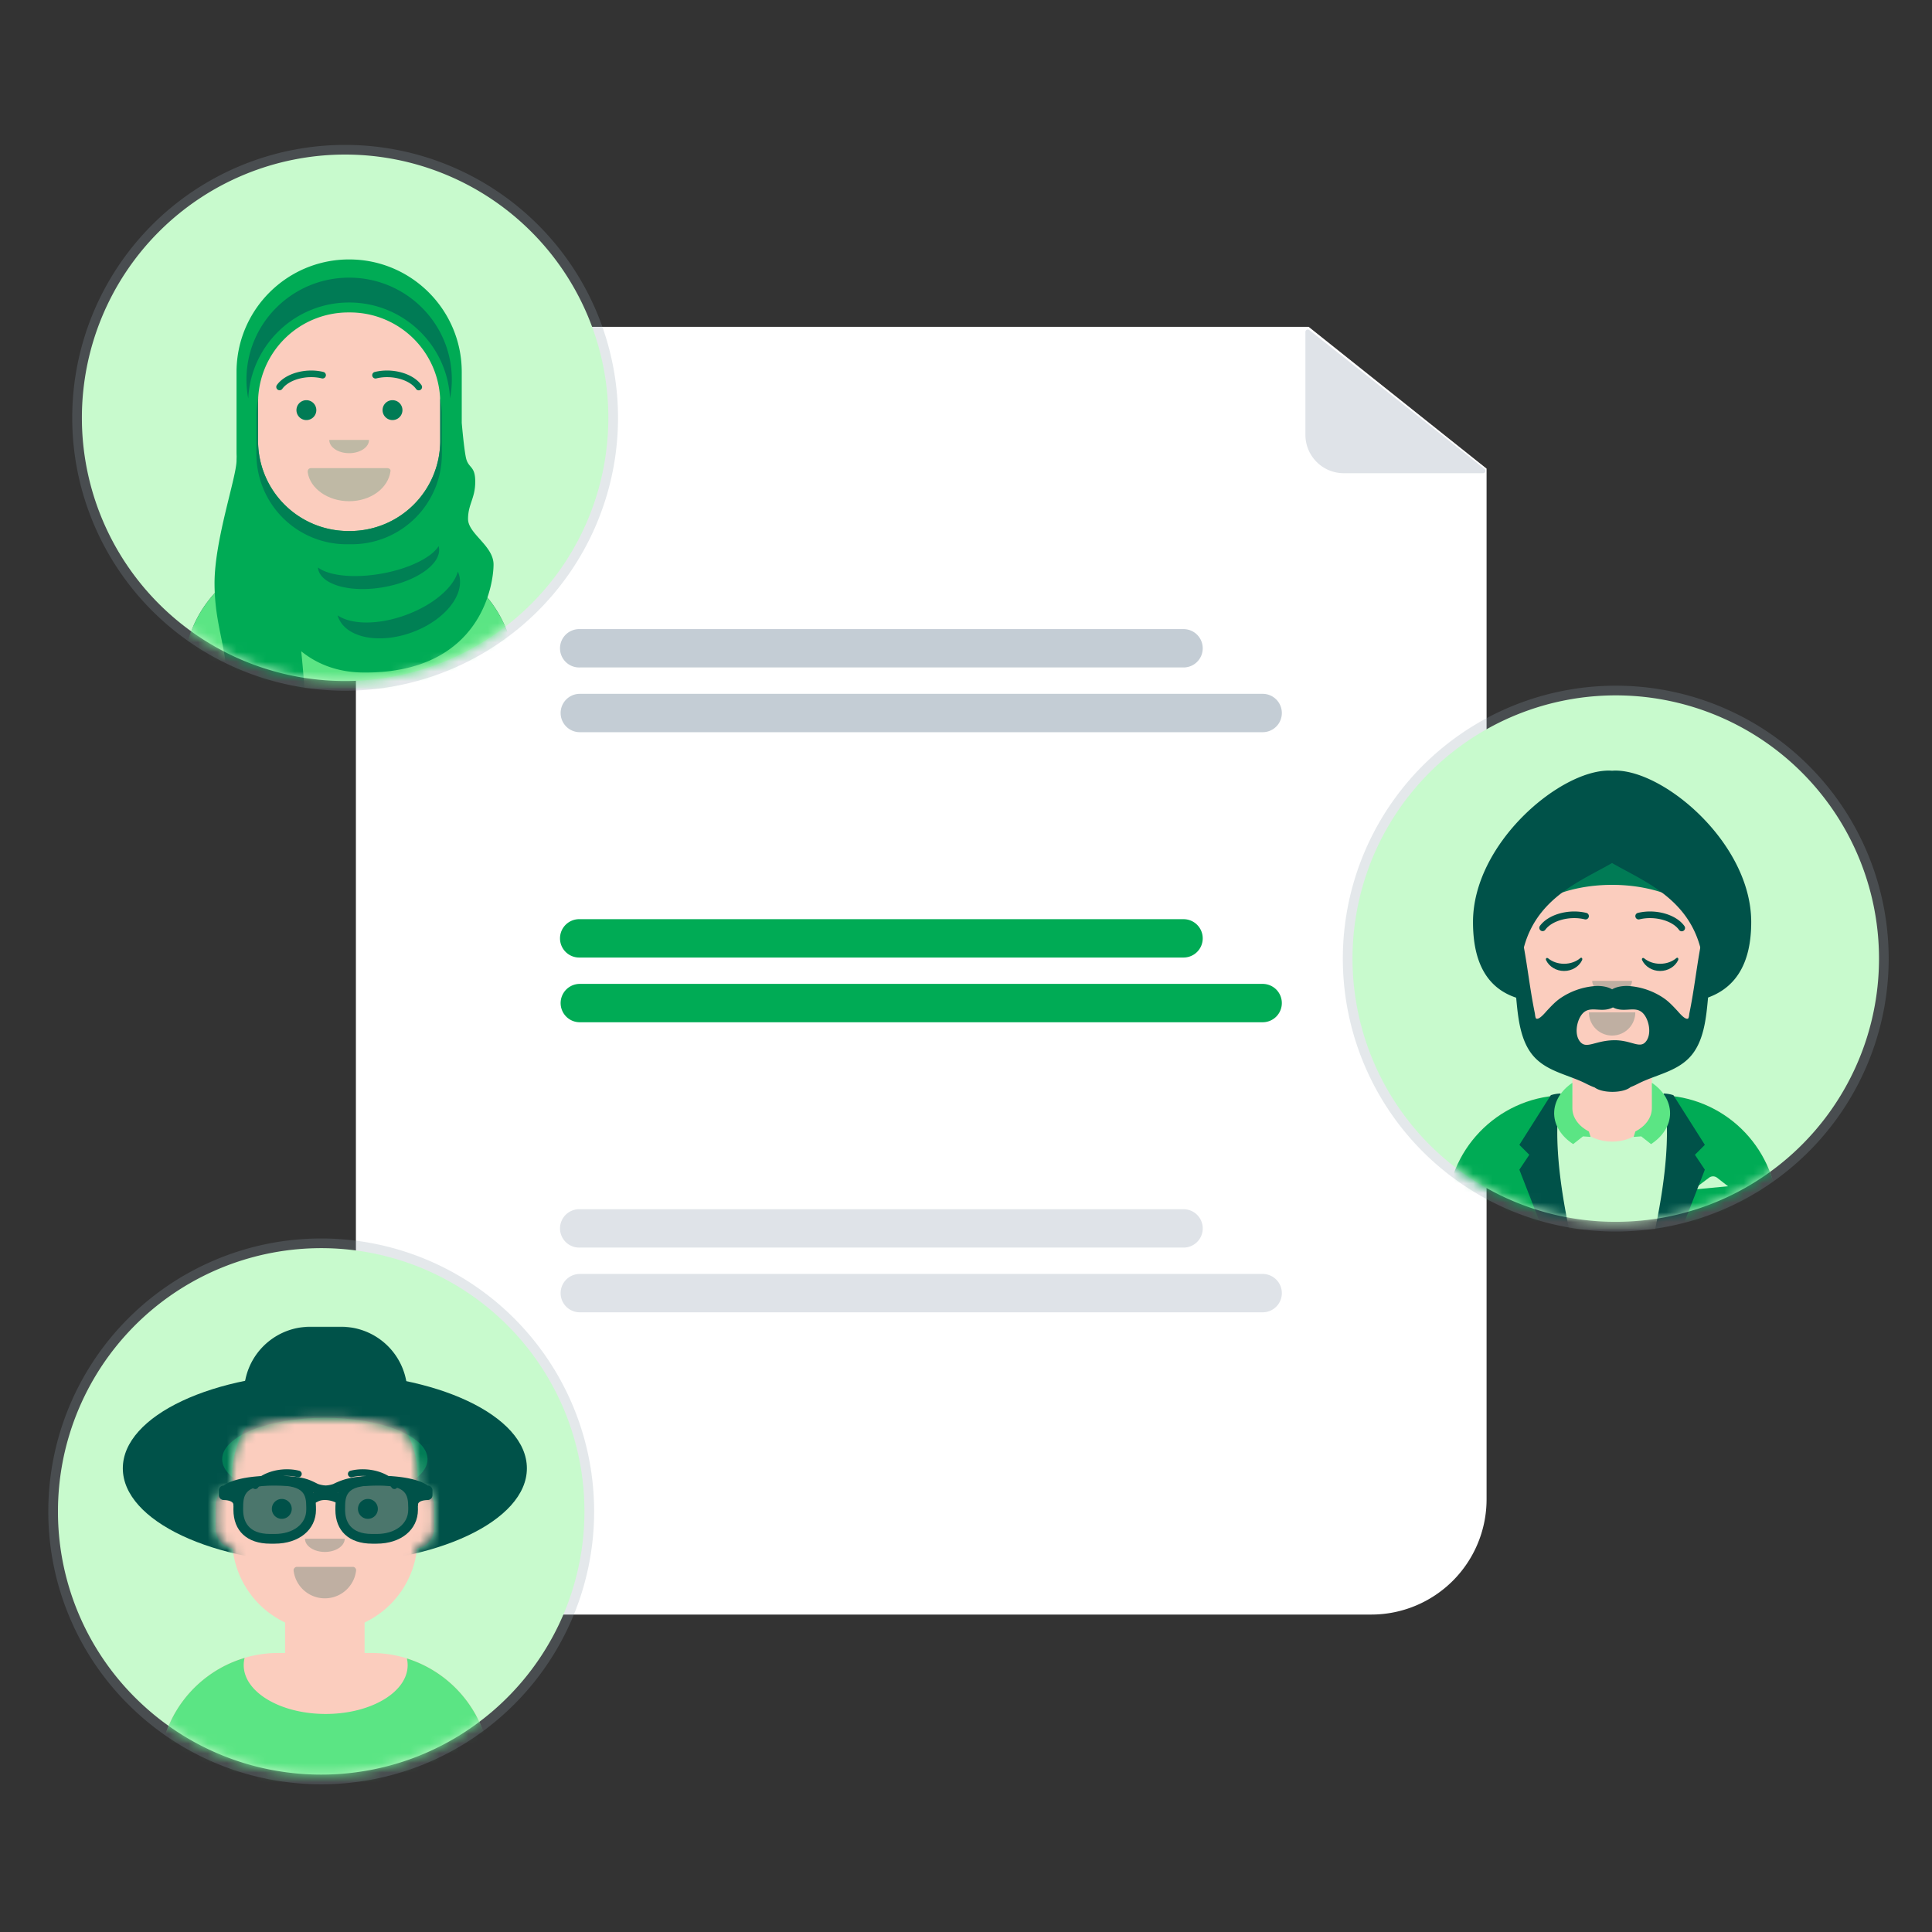 <svg width="100%" height="100%" viewBox="0 0 200 200" xmlns="http://www.w3.org/2000/svg"><rect x="0" y="0" width="200" height="200" fill="#333333" stroke="none"/><path fill="#FFFFFF" d="M141.968 167.139H48.764a11.932 11.932 0 01-11.921-11.921V45.758a11.935 11.935 0 0111.921-11.922h86.712l18.414 14.677v106.705a11.937 11.937 0 01-11.922 11.921z"></path><path fill="#C4CDD5" d="M122.521 69.096h-62.5a1.986 1.986 0 110-3.97h62.5a1.984 1.984 0 110 3.97zM130.711 75.796h-70.69a1.985 1.985 0 010-3.97h70.69a1.98 1.98 0 011.404.581 1.992 1.992 0 01.581 1.404 1.98 1.98 0 01-1.226 1.834c-.24.1-.499.151-.759.151z"></path><path fill="#00AB55" d="M122.521 99.123h-62.5a1.986 1.986 0 110-3.97h62.5a1.984 1.984 0 110 3.97zM130.711 105.823h-70.69a1.98 1.98 0 01-1.834-1.226 1.986 1.986 0 011.835-2.745h70.689a1.995 1.995 0 011.404.582 1.988 1.988 0 010 2.807 1.99 1.99 0 01-1.404.582z"></path><path fill="#DFE3E8" d="M122.522 129.149h-62.5a1.986 1.986 0 110-3.97h62.5a1.985 1.985 0 010 3.97zM130.711 135.85h-70.69a1.985 1.985 0 110-3.971h70.69c.526 0 1.031.209 1.403.582a1.981 1.981 0 010 2.807 1.986 1.986 0 01-1.403.582zM153.531 48.986h-14.424a3.973 3.973 0 01-3.971-3.971V34.361a.246.246 0 01.14-.223.25.25 0 01.262.029l18.147 14.376a.25.25 0 01.081.276.249.249 0 01-.235.166z"></path><path fill="#919EAB" fill-opacity="0.24" d="M63.977 43.25A28.25 28.25 0 1135.727 15a28.26 28.26 0 0128.25 28.25z"></path><path fill="#C8FACD" d="M62.975 43.249A27.249 27.249 0 1135.726 16a27.258 27.258 0 0127.25 27.249z"></path><mask id="mask0" width="55" height="55" x="8" y="16" maskUnits="userSpaceOnUse"><path fill="#fff" d="M62.975 43.249A27.249 27.249 0 1135.726 16a27.258 27.258 0 0127.25 27.249z"></path></mask><g mask="url(#mask0)"><path fill="#FBCDBE" d="M36.143 29.428a9.6 9.6 0 019.6 9.6v1.057a2.058 2.058 0 011.714 2.029v2.4a2.058 2.058 0 01-1.767 2.037 9.606 9.606 0 01-5.433 7.668v3.152h.686c6.817 0 12.343 5.526 12.343 12.343v1.543H19v-1.543c0-6.817 5.526-12.343 12.343-12.343h.686V54.22a9.607 9.607 0 01-5.434-7.668 2.058 2.058 0 01-1.766-2.037v-2.4c0-1.02.74-1.866 1.714-2.029v-1.057a9.6 9.6 0 019.6-9.6z"></path><path fill="#007B55" d="M27.743 58.63c0 2.792 3.799 5.054 8.486 5.054 4.686 0 8.485-2.262 8.485-5.053a3.08 3.08 0 00-.078-.689c5.013 1.57 8.65 6.25 8.65 11.78v1.535H19v-1.534c0-5.598 3.727-10.326 8.834-11.837-.06.243-.091.492-.091.745z"></path><path fill="#5BE584" d="M27.743 58.63c0 2.792 3.799 5.054 8.486 5.054 4.686 0 8.485-2.262 8.485-5.053a3.08 3.08 0 00-.078-.689c5.013 1.57 8.65 6.25 8.65 11.78v1.535H19v-1.534c0-5.598 3.727-10.326 8.834-11.837-.06.243-.091.492-.091.745z"></path><path fill="#007B55" d="M31.857 48.904c.242 1.65 2.068 2.981 4.285 2.981 2.224 0 4.054-1.34 4.286-3.13.018-.069-.038-.298-.372-.298H32.23c-.307 0-.395.212-.373.447z" opacity="0.24"></path><path fill="#007B55" fill-rule="evenodd" d="M34.085 45.542c0 .758.922 1.372 2.058 1.372 1.136 0 2.057-.614 2.057-1.372" clip-rule="evenodd" opacity="0.24"></path><path fill="#007B55" d="M31.685 43.485a1.029 1.029 0 100-2.057 1.029 1.029 0 000 2.057zM40.6 43.485a1.029 1.029 0 100-2.057 1.029 1.029 0 000 2.057zM29.223 40.255c.67-.944 2.51-1.474 4.095-1.084a.343.343 0 00.164-.666c-1.84-.452-3.971.161-4.819 1.353a.343.343 0 10.56.397zM43.063 40.255c-.67-.944-2.51-1.474-4.096-1.084a.343.343 0 11-.163-.666c1.84-.452 3.97.161 4.818 1.353a.343.343 0 11-.559.397z"></path><path fill="#00AB55" d="M36.143 26.857c6.438 0 11.657 5.219 11.657 11.657v5.272c.15 1.68.29 2.858.421 3.532.236 1.218.976.816.976 2.548 0 1.732-.742 2.314-.745 3.855-.003 1.54 2.64 2.765 2.64 4.72 0 1.956-1.213 11.183-13.307 11.183-2.584 0-4.784-.735-6.602-2.205.117 1.113.228 2.392.331 3.838h-8.057c.16-4.075-1.248-6.354-1.248-10.895 0-4.541 2.337-11.146 2.277-12.762l.01-.359c-.007-.165-.01-.331-.01-.498v-8.229c0-.68.058-1.348.17-1.997l.001-.06.007.013c.967-5.463 5.738-9.613 11.479-9.613zm.086 5.486h-.172a9.343 9.343 0 00-9.343 9.342v3.943a9.343 9.343 0 009.343 9.343h.172a9.343 9.343 0 009.343-9.343v-3.943a9.343 9.343 0 00-9.343-9.342z"></path><path fill="#007B55" fill-rule="evenodd" d="M36.143 28.742c5.87 0 10.628 4.72 10.628 10.543 0 .671-.063 1.328-.184 1.964-.272-5.533-4.844-9.935-10.444-9.935-5.6 0-10.172 4.402-10.445 9.935a10.5 10.5 0 01-.184-1.964c0-5.822 4.759-10.543 10.629-10.543z" clip-rule="evenodd"></path><path fill="#007B55" fill-rule="evenodd" d="M47.399 59.17c.024.054.047.11.067.167.776 2.132-1.384 4.876-4.826 6.128-3.44 1.253-6.86.54-7.636-1.592a2.559 2.559 0 01-.056-.173c1.405.97 4.181 1.016 7.04-.025 2.855-1.04 4.95-2.854 5.408-4.497l.003-.009zm-1.99-2.631l.029.131c.293 1.662-2.27 3.503-5.723 4.112s-6.49-.245-6.784-1.907a1.44 1.44 0 01-.017-.133c1.112.854 3.685 1.15 6.555.644 2.865-.505 5.179-1.66 5.935-2.841l.004-.006zm.334-13.482V47a9.343 9.343 0 01-9.343 9.342h-.515A9.343 9.343 0 0126.543 47v-3.943c0-.634.063-1.253.183-1.852-.008.16-.012.32-.012.48v3.943a9.343 9.343 0 009.343 9.343h.171a9.343 9.343 0 009.343-9.343v-3.943c0-.16-.004-.32-.012-.48a9.38 9.38 0 01.184 1.852z" clip-rule="evenodd" opacity="0.9"></path></g><path fill="#919EAB" fill-opacity="0.24" d="M195.516 99.234a28.263 28.263 0 01-19.503 26.869c-.17.054-.339.108-.511.159a27.815 27.815 0 01-6.4 1.161 28.16 28.16 0 01-11.436-1.613 28.257 28.257 0 01-18.407-22.832 28.253 28.253 0 1156.257-3.744z"></path><path fill="#C8FACD" d="M194.514 99.233a27.256 27.256 0 01-18.812 25.917c-.164.052-.327.104-.493.153a26.765 26.765 0 01-6.173 1.12 27.206 27.206 0 01-22.99-10.083 27.258 27.258 0 01-3.745-28.04 27.255 27.255 0 0123.152-16.255 27.254 27.254 0 0129.061 27.188z"></path><mask id="mask1" width="55" height="56" x="140" y="71" maskUnits="userSpaceOnUse"><path fill="#fff" d="M194.514 99.233a27.256 27.256 0 01-18.812 25.917c-.164.052-.327.104-.493.153a26.765 26.765 0 01-6.173 1.12 27.206 27.206 0 01-22.99-10.083 27.258 27.258 0 01-3.745-28.04 27.255 27.255 0 0123.152-16.255 27.254 27.254 0 0129.061 27.188z"></path></mask><g mask="url(#mask1)"><path fill="#FBCDBE" d="M166.886 85.428c5.301 0 9.6 4.298 9.6 9.6v1.057a2.057 2.057 0 011.714 2.029v2.4a2.058 2.058 0 01-1.767 2.037 9.606 9.606 0 01-5.433 7.668v3.152h.686c6.816 0 12.342 5.526 12.342 12.343v1.543h-34.285v-1.543c0-6.817 5.526-12.343 12.343-12.343h.685v-3.152a9.606 9.606 0 01-5.433-7.668 2.058 2.058 0 01-1.767-2.037v-2.4c0-1.02.742-1.866 1.715-2.029v-1.057a9.6 9.6 0 019.6-9.6z"></path><path fill="#C8FACD" d="M171.686 113.38c6.816 0 12.342 5.526 12.342 12.343v1.534h-34.285v-1.534c0-6.817 5.526-12.343 12.343-12.343h.204c-.022.169-.033.34-.033.514 0 2.367 2.072 4.286 4.629 4.286 2.556 0 4.628-1.919 4.628-4.286 0-.174-.011-.345-.033-.514h.205z"></path><path fill="#00AB55" fill-rule="evenodd" d="M160.714 120.143c0 2.607.336 5.043.919 7.114h-11.891v-1.534c0-6.632 5.231-12.043 11.792-12.331-.522 1.99-.82 4.294-.82 6.751zm23.314 5.58v1.534h-11.719c.583-2.071.919-4.507.919-7.114 0-2.453-.298-4.754-.818-6.742 6.479.375 11.618 5.748 11.618 12.322z" clip-rule="evenodd"></path><path fill="#C8FACD" fill-rule="evenodd" d="M175.285 123.143l1.638-1.229a.686.686 0 01.833.007l1.129.879-3.6.343z" clip-rule="evenodd"></path><path fill="#005249" fill-rule="evenodd" d="M161.571 113.2c-.686 3.314-.4 8 .857 14.057h-2.743l-2.4-6.172 1.029-1.542-1.029-1.029 3.257-5.143a3.682 3.682 0 011.029-.171zM172.2 113.2c.685 3.314.4 8-.858 14.057h2.743l2.4-6.172-1.028-1.542 1.028-1.029-3.257-5.143a3.669 3.669 0 00-1.028-.171z" clip-rule="evenodd"></path><path fill="#5BE584" fill-rule="evenodd" d="M171 112.092c1.161.788 1.885 1.906 1.885 3.146 0 1.268-.759 2.409-1.968 3.2l-1.018-.802-.785.056.171-.54-.013-.01c1.046-.539 1.728-1.422 1.728-2.421v-2.629zm-6.501 5.05l-.014.01.172.54-.785-.056-1.019.802c-1.186-.776-1.939-1.889-1.967-3.129l-.001-.071c0-1.24.725-2.358 1.886-3.146v2.629c0 .999.682 1.882 1.728 2.421z" clip-rule="evenodd"></path><path fill="#005249" fill-rule="evenodd" d="M164.485 104.8a2.4 2.4 0 004.8 0M164.828 101.542c0 .758.921 1.372 2.057 1.372s2.057-.614 2.057-1.372" clip-rule="evenodd" opacity="0.24"></path><path fill="#005249" fill-rule="evenodd" d="M160.055 99.409c.317.651 1.03 1.105 1.858 1.105.826 0 1.536-.451 1.855-1.098.094-.193-.04-.35-.176-.234-.42.362-1.017.587-1.679.587-.641 0-1.221-.211-1.639-.553-.152-.125-.311.002-.219.193zM169.998 99.409c.317.651 1.029 1.105 1.858 1.105.826 0 1.536-.451 1.854-1.098.095-.193-.04-.35-.175-.234-.42.362-1.017.587-1.679.587-.641 0-1.221-.211-1.639-.553-.153-.125-.311.002-.219.193z" clip-rule="evenodd"></path><path fill="#005249" d="M159.965 96.255c.671-.944 2.511-1.474 4.096-1.084a.343.343 0 00.164-.666c-1.841-.452-3.972.161-4.819 1.353a.343.343 0 00.559.397zM173.806 96.255c-.671-.944-2.511-1.474-4.096-1.084a.343.343 0 01-.164-.666c1.841-.452 3.972.161 4.819 1.353a.343.343 0 11-.559.397z"></path><path fill="#005249" d="M166.971 107.687c-1.95.064-2.82 1.008-3.475.049-.491-.72-.286-1.93.174-2.61.653-.969 1.54-.501 2.532-.611.269-.03.54-.106.769-.23.229.124.5.2.769.23.992.11 1.878-.358 2.532.611.46.68.665 1.89.174 2.61-.655.959-1.525-.114-3.475-.049zm9.466-11.63c-.58 2.412-.846 4.874-1.267 7.315a53.543 53.543 0 01-.285 1.522c-.022.106-.043.501-.146.551-.314.151-.953-.655-1.124-.837-.429-.457-.854-.918-1.377-1.276a7.342 7.342 0 00-3.579-1.255c-.538-.043-1.266.032-1.774.341-.507-.309-1.235-.384-1.773-.341a7.342 7.342 0 00-3.579 1.255c-.523.358-.948.819-1.377 1.276-.171.182-.81.988-1.124.837-.103-.05-.124-.445-.146-.551a53.543 53.543 0 01-.285-1.522c-.421-2.441-.687-4.903-1.267-7.315-.169 0-.317 3.214-.336 3.513-.077 1.216-.166 2.405-.052 3.623.197 2.099.403 4.732 1.984 6.336 1.428 1.449 3.502 1.752 5.291 2.666.231.118.536.263.866.382.347.268 1.035.451 1.828.451.832 0 1.548-.201 1.877-.491a7.76 7.76 0 00.758-.342c1.788-.915 3.863-1.217 5.291-2.666 1.581-1.604 1.787-4.237 1.984-6.336.114-1.218.025-2.407-.052-3.623-.019-.3-.167-3.513-.336-3.513z"></path><path fill="#007B55" fill-rule="evenodd" d="M166.885 89.028c5.586 0 10.115 2.533 10.115 5.657 0 .442-.091.873-.263 1.286-1.041-2.505-5.057-4.371-9.852-4.371s-8.811 1.866-9.852 4.371a3.342 3.342 0 01-.262-1.286c0-3.124 4.528-5.657 10.114-5.657z" clip-rule="evenodd"></path><path fill="#005249" d="M167.228 79.771c5.117 0 14.043 7.569 14.057 15.656.008 4.367-1.649 7.035-4.971 8.001 1.048-9.58-5.417-11.757-9.434-14.088-4.021 2.33-10.475 4.507-9.423 14.088-3.322-.857-4.979-3.524-4.972-8.001.014-8.088 8.927-15.656 14.058-15.656.114 0 .228.005.341.015a3.94 3.94 0 01.344-.015z"></path></g><path fill="#919EAB" fill-opacity="0.24" d="M5 156.457a28.162 28.162 0 008.98 20.659 28.239 28.239 0 0010.523 6.21 28.359 28.359 0 0018.088-.201l.32-.115a28.255 28.255 0 0016.203-37.926 28.251 28.251 0 00-38.905-13.686A28.248 28.248 0 005 156.457z"></path><path fill="#C8FACD" d="M6 156.456a27.163 27.163 0 008.663 19.927 27.204 27.204 0 0011.043 6.262 27.357 27.357 0 0016.553-.466l.31-.111a27.253 27.253 0 006.316-47.931A27.253 27.253 0 006 156.456z"></path><mask id="mask2" width="55" height="55" x="6" y="129" maskUnits="userSpaceOnUse"><path fill="#fff" d="M6 156.456a27.163 27.163 0 008.663 19.927 27.204 27.204 0 0011.043 6.262 27.357 27.357 0 0016.553-.466l.31-.111a27.253 27.253 0 006.316-47.931A27.253 27.253 0 006 156.456z"></path></mask><g mask="url(#mask2)"><path fill="#FBCDBE" d="M33.629 143.171a9.6 9.6 0 019.6 9.6v1.057a2.059 2.059 0 011.714 2.029v2.4a2.057 2.057 0 01-1.767 2.037 9.607 9.607 0 01-5.433 7.668v3.152h.686c6.816 0 12.343 5.526 12.343 12.343V185H16.486v-1.543c0-6.817 5.526-12.343 12.343-12.343h.685v-3.152a9.608 9.608 0 01-5.433-7.668 2.057 2.057 0 01-1.767-2.037v-2.4c0-1.019.742-1.865 1.715-2.029v-1.057a9.6 9.6 0 019.6-9.6z"></path><path fill="#5BE584" d="M25.229 172.374c0 2.791 3.799 5.054 8.485 5.054 4.687 0 8.486-2.263 8.486-5.054a3.08 3.08 0 00-.078-.689c5.013 1.57 8.65 6.251 8.65 11.781V185H16.486v-1.534c0-5.598 3.726-10.325 8.834-11.837-.06.243-.091.492-.091.745z"></path><path fill="#005249" d="M30.392 162.565a3.257 3.257 0 006.475-.015c.014-.132-.133-.35-.317-.35h-5.821c-.185 0-.356.202-.337.365z" opacity="0.24"></path><path fill="#005249" fill-rule="evenodd" d="M31.571 159.286c0 .757.921 1.371 2.057 1.371 1.137 0 2.058-.614 2.058-1.371" clip-rule="evenodd" opacity="0.24"></path><path fill="#005249" d="M29.172 157.229a1.029 1.029 0 10-.001-2.058 1.029 1.029 0 000 2.058zM38.086 157.229a1.029 1.029 0 10-.001-2.058 1.029 1.029 0 000 2.058zM26.708 153.999c.671-.945 2.511-1.474 4.096-1.085a.343.343 0 10.164-.666c-1.84-.452-3.971.161-4.819 1.353a.343.343 0 00.56.398zM40.549 153.999c-.671-.945-2.511-1.474-4.096-1.085a.343.343 0 11-.163-.666c1.84-.452 3.97.161 4.818 1.353a.343.343 0 01-.559.398z"></path><mask id="mask3" width="46" height="48" x="11" y="137" maskUnits="userSpaceOnUse"><path fill="#fff" d="M56.257 137v48h-5.486v-1.543c0-6.817-5.526-12.343-12.342-12.343h-.686v-3.152a9.606 9.606 0 005.45-7.842 2.058 2.058 0 001.75-2.034v-2.229a2.059 2.059 0 00-1.714-2.029v-1.057a9.566 9.566 0 00-.796-3.831c-1.701-2.854-16.122-2.717-17.597-.028a9.567 9.567 0 00-.807 3.859v1.057a2.059 2.059 0 00-1.715 2.029v2.229c0 1.031.76 1.886 1.75 2.034a9.606 9.606 0 005.45 7.842v3.152h-.685c-6.749 0-12.233 5.416-12.342 12.139l-.001.204V185H11v-48h45.257z"></path></mask><g mask="url(#mask3)"><path fill="#005249" fill-rule="evenodd" d="M32.117 137.343h3.194a6.857 6.857 0 016.699 5.389l1.561 7.125H23.857l1.562-7.125a6.857 6.857 0 016.698-5.389z" clip-rule="evenodd"></path><path fill="#005249" d="M33.629 161.857c11.55 0 20.914-4.413 20.914-9.857 0-5.444-9.364-9.857-20.914-9.857-11.551 0-20.915 4.413-20.915 9.857 0 5.444 9.364 9.857 20.915 9.857z"></path><path fill="#007B55" d="M33.629 155.343c5.87 0 10.628-1.919 10.628-4.286 0-2.367-4.758-4.286-10.628-4.286S23 148.69 23 151.057c0 2.367 4.759 4.286 10.629 4.286z"></path></g><path fill="#005249" d="M32.208 156.286c0 1.663-1.414 3.012-3.771 3.012h-.471c-2.357 0-3.3-1.35-3.3-3.012 0-1.664.22-3.013 3.52-3.013h.502c3.3 0 3.52 1.349 3.52 3.013zM42.763 156.286c0 1.663-1.414 3.012-3.771 3.012h-.472c-2.356 0-3.3-1.35-3.3-3.012 0-1.664.22-3.013 3.52-3.013h.503c3.299 0 3.52 1.349 3.52 3.013z" opacity="0.7"></path><path fill="#005249" d="M28.689 152.771c3.711 0 4.022 1.737 4.022 3.515 0 2.069-1.757 3.514-4.274 3.514h-.471c-2.381 0-3.802-1.314-3.802-3.514 0-1.778.31-3.515 4.022-3.515h.503zm0 1.004h-.503c-2.957 0-3.016 1.064-3.017 2.427v.084c0 1.145.485 2.51 2.797 2.51h.471c1.925 0 3.268-1.032 3.268-2.51v-.126-.123c-.01-1.283-.18-2.262-3.016-2.262zM39.243 152.771c3.711 0 4.022 1.737 4.022 3.515 0 2.069-1.757 3.514-4.274 3.514h-.471c-2.38 0-3.802-1.314-3.802-3.514 0-1.778.31-3.515 4.022-3.515h.503zm0 1.004h-.503c-2.957 0-3.016 1.064-3.017 2.427v.084c0 1.145.486 2.51 2.797 2.51h.471c1.925 0 3.269-1.032 3.269-2.51v-.126-.123c-.011-1.283-.181-2.262-3.017-2.262z"></path><path fill="#005249" d="M23.16 153.776c.117-.118 1.404-1.005 5.026-1.005 3.037 0 3.68.323 4.652.81l.072.036c.067.024.413.144.818.158.368-.017.684-.119.776-.152 1.11-.552 2.198-.852 4.739-.852 3.622 0 4.908.887 5.026 1.005.278 0 .503.224.503.502v.502a.502.502 0 01-.503.502s-1.005 0-1.005.502-.503-.727-.503-1.004v-.489c-.613-.24-1.71-.515-3.518-.515-2.014 0-3.018.193-3.878.556l.01.024-.428.173.427.172-.377.931-.466-.188a2.235 2.235 0 00-.256-.079c-.347-.087-.704-.114-1.02-.048a1.368 1.368 0 00-.321.11l-.45.225-.45-.898.45-.225h.001l-.43-.174.014-.034c-.743-.354-1.427-.545-3.883-.545-1.808 0-2.905.275-3.518.515v.489c0 .277-.503 1.506-.503 1.004s-1.005-.502-1.005-.502a.503.503 0 01-.503-.502v-.502c0-.278.225-.502.503-.502z"></path></g></svg>